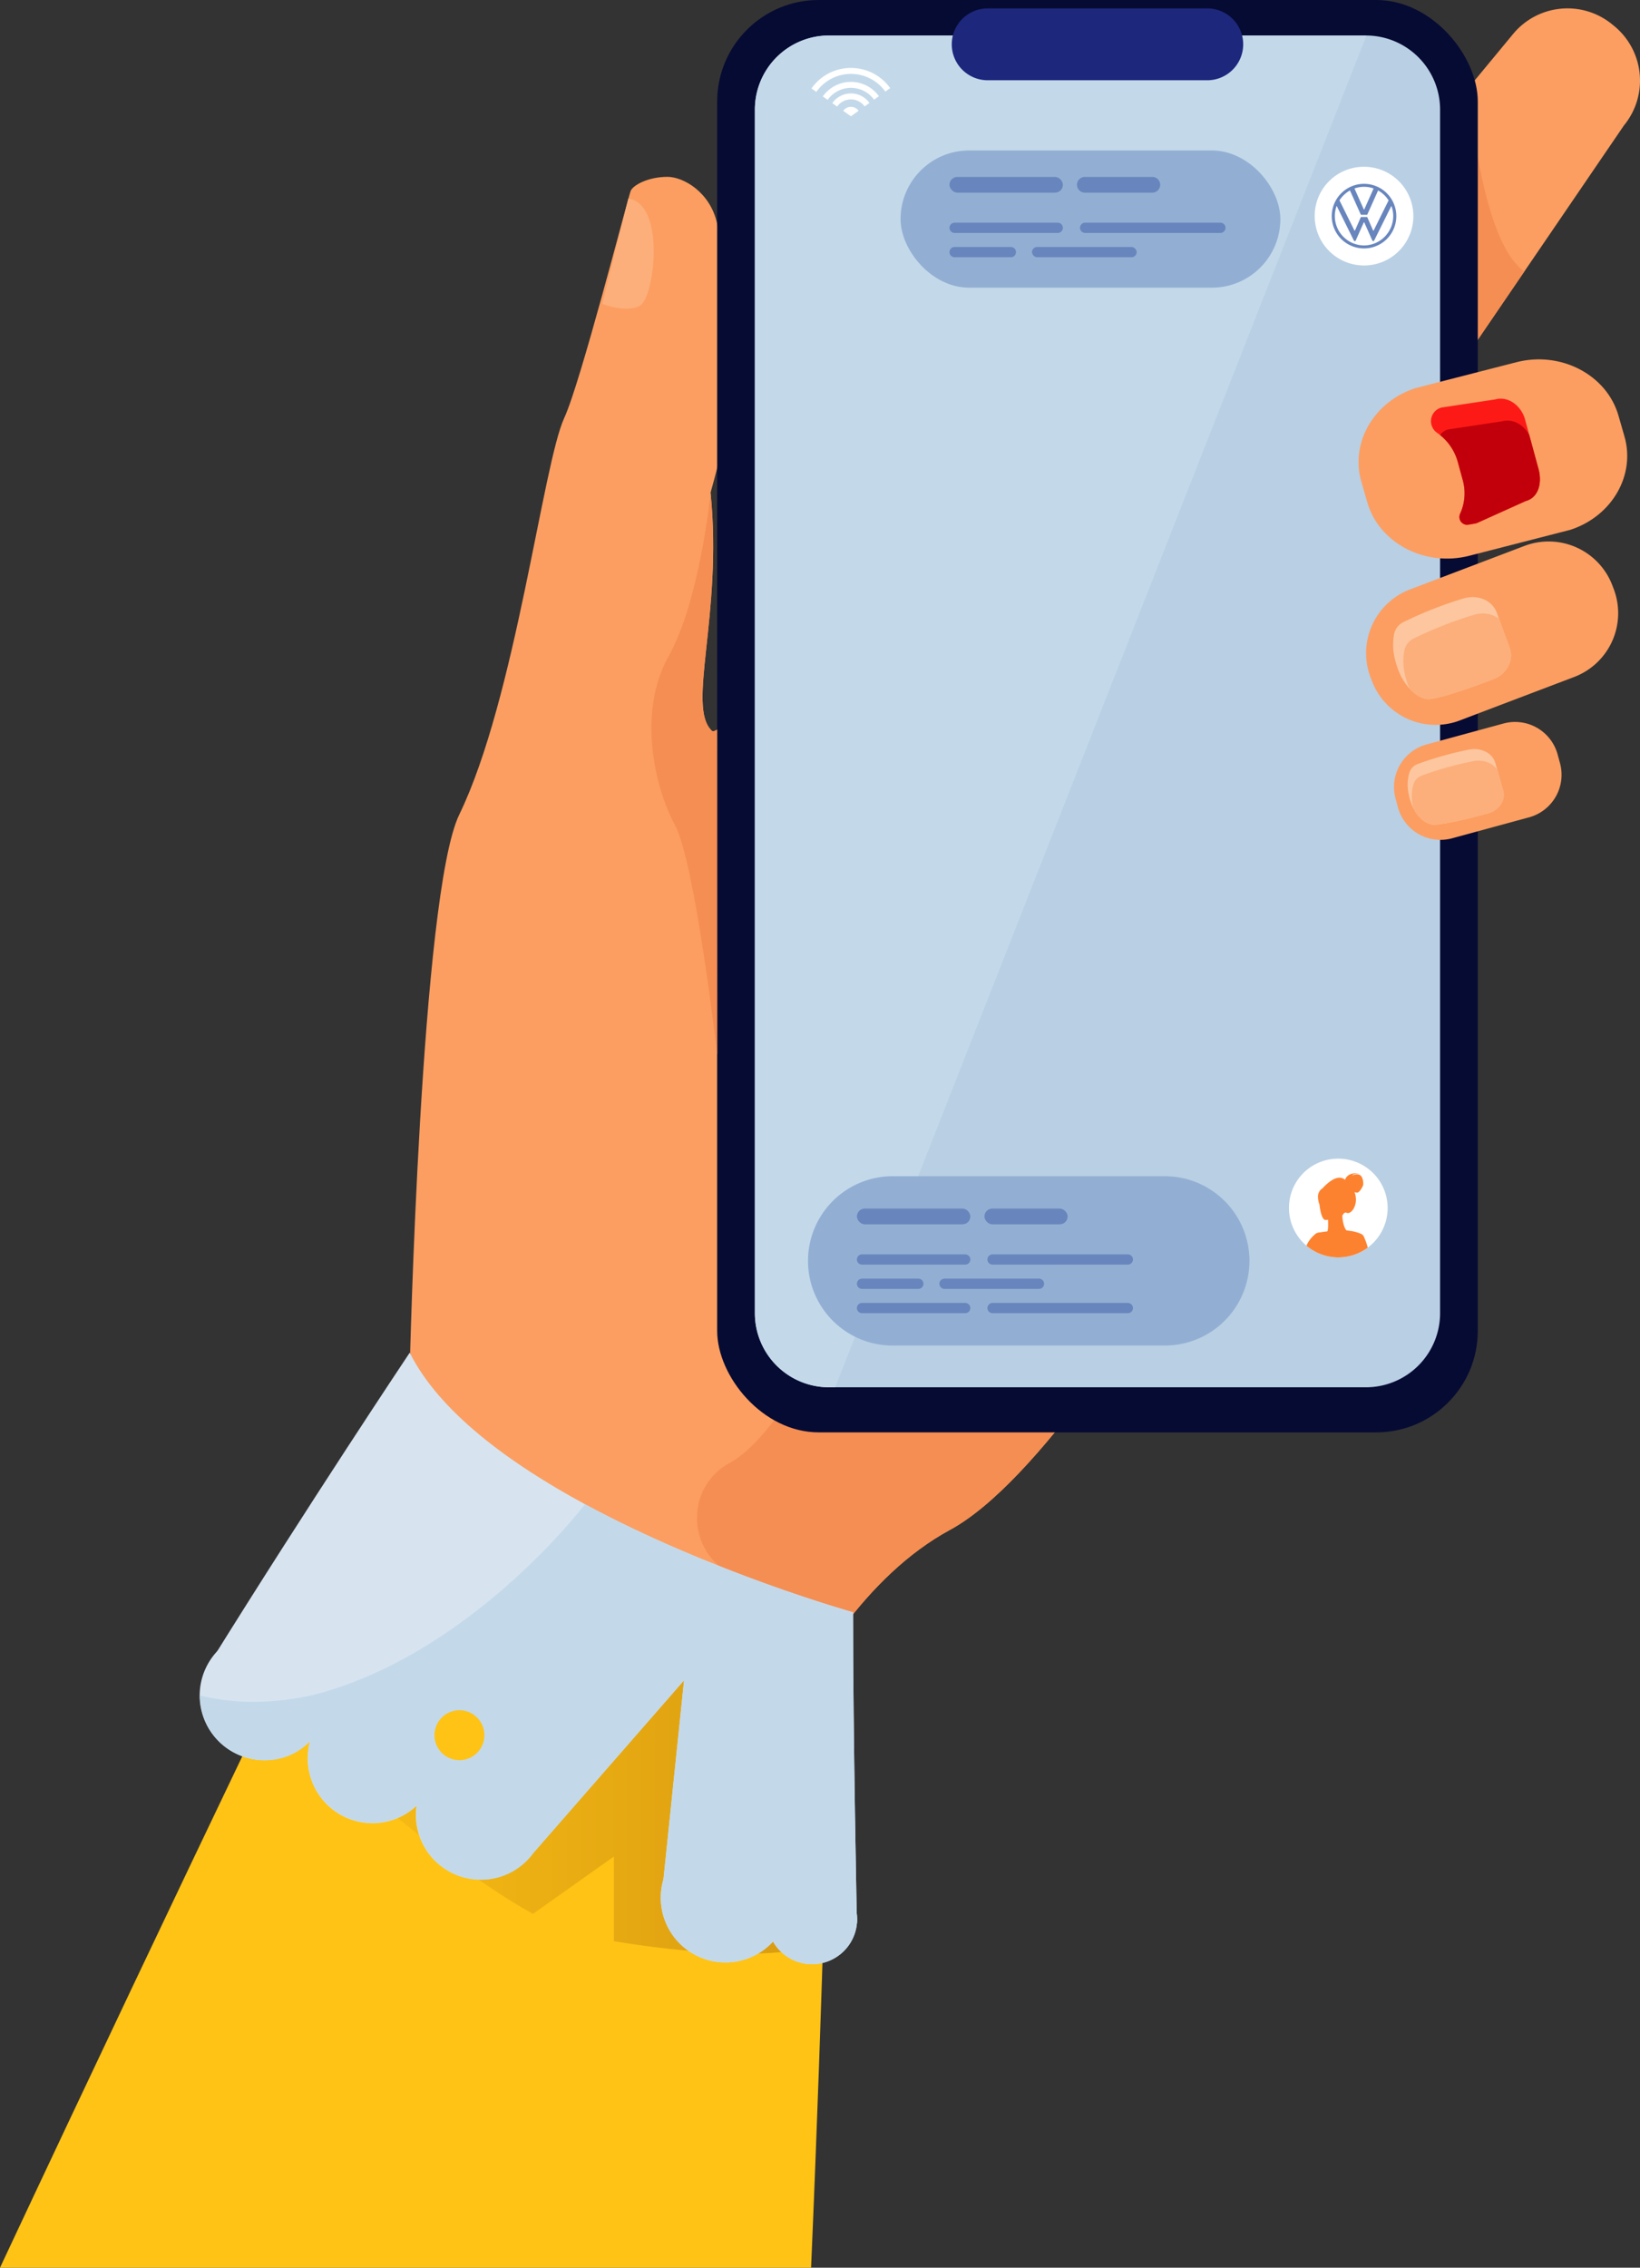 <svg xmlns="http://www.w3.org/2000/svg" xmlns:xlink="http://www.w3.org/1999/xlink" width="637.536" height="881.213" viewBox="0 0 637.536 881.213">
  <rect x="0" y="0" width="637.536" height="881.213" fill="#333333" stroke="none"/>
  <defs>
    <linearGradient id="linear-gradient" y1="0.5" x2="1" y2="0.5" gradientUnits="objectBoundingBox">
      <stop offset="0" stop-color="#ffc315"/>
      <stop offset="1" stop-color="#7d3d05"/>
    </linearGradient>
  </defs>
  <g id="Group_455" data-name="Group 455" transform="translate(-427.538 -2618.89)">
    <path id="Path_2282" data-name="Path 2282" d="M949.541,2993.448s-48.124,96.272-97.007,162.727c-19.45,26.45-39.021,48.173-55.725,57.232-16.351,8.865-30.192,22.64-41.646,37.9-29.664,39.52-43.354,89-43.354,89l-125-189.11s4.265-184.857,19.273-215.778c21.875-45.062,32.441-136.107,40.845-154.233,6.234-13.446,24.037-82.9,25.744-88.007.742-2.2,6.666-5.572,14.358-5.566,6.174,0,16.655,5.967,19.3,18.229,13.367,61.977-2.723,102.857-2.54,104.674,4.715,47.632-9.461,82.989.48,92.353.37.346,1.057.182,2.029-.438,17.232-11.065,124.186-166.992,137.359-170.359C857.571,2728.526,949.541,2993.448,949.541,2993.448Z" fill="#fc9e61"/>
    <path id="Path_2283" data-name="Path 2283" d="M749.415,3302.882s-1.7,84.037-6.576,197.221h-315.3c72.072-153.691,134.73-283.049,134.73-283.049S741.8,3222.538,749.415,3302.882Z" fill="#ffc315"/>
    <path id="Path_2284" data-name="Path 2284" d="M1058.829,2667.632l-38.709,56.747-37.985,55.689a8.692,8.692,0,0,1-7.9,3.486c-9.115-.865-20.393-14.012-29.182-21.291l-.892-.732a27.418,27.418,0,0,1-3.639-38.5l58.057-70.18v-.007l17.22-20.812a27.418,27.418,0,0,1,38.5-3.639l.892.732A27.426,27.426,0,0,1,1058.829,2667.632Z" fill="#fc9e61"/>
    <path id="Path_2285" data-name="Path 2285" d="M1020.12,2724.379l-37.985,55.689a8.692,8.692,0,0,1-7.9,3.486l24.344-130.7C998.635,2653.586,1002.774,2712.23,1020.12,2724.379Z" fill="#f58e53"/>
    <path id="Path_2286" data-name="Path 2286" d="M852.534,3156.175c-19.45,26.45-39.021,48.173-55.725,57.232-16.351,8.865-30.192,22.64-41.646,37.9-13.175-6.141-28.192-13.346-42.871-20.481-17.874-8.687-18.56-34.068-1.053-43.473.172-.092.339-.185.5-.279,16.406-9.388,33.217-42.534,33.217-42.534Z" fill="#f58e53"/>
    <path id="Path_2287" data-name="Path 2287" d="M671.8,2696.056l-10.128,40.889s8.853,3.623,14.54.81S686.539,2698.258,671.8,2696.056Z" fill="#fcaf7b"/>
    <g id="Group_430" data-name="Group 430">
      <rect id="Rectangle_162" data-name="Rectangle 162" width="295.685" height="556.607" rx="39.465" transform="translate(706.33 2618.89)" fill="#060b33"/>
      <g id="Group_429" data-name="Group 429">
        <path id="Path_2288" data-name="Path 2288" d="M987.361,2661.526v467.612a28.821,28.821,0,0,1-28.63,28.84H749.612a28.817,28.817,0,0,1-28.625-28.84V2661.526a28.817,28.817,0,0,1,28.625-28.84H958.731A28.821,28.821,0,0,1,987.361,2661.526Z" fill="#b9cfe4"/>
        <path id="Path_2289" data-name="Path 2289" d="M958.731,2632.686,752.2,3157.978h-2.587a28.817,28.817,0,0,1-28.625-28.84V2661.526a28.817,28.817,0,0,1,28.625-28.84Z" fill="#c3d9ea"/>
      </g>
      <path id="Rectangle_163" data-name="Rectangle 163" d="M13.962,0H99.327a13.962,13.962,0,0,1,13.962,13.962v0A13.962,13.962,0,0,1,99.327,27.924H13.961A13.961,13.961,0,0,1,0,13.962v0A13.962,13.962,0,0,1,13.962,0Z" transform="translate(797.53 2622.152)" fill="#1d277c"/>
    </g>
    <g id="Group_431" data-name="Group 431">
      <path id="Path_2290" data-name="Path 2290" d="M1039.56,2881.928l-5.773,2.194-38.817,14.751a24.649,24.649,0,0,1-2.751.872,26.514,26.514,0,0,1-31.349-16.194l-.569-1.491a26.516,26.516,0,0,1,15.322-34.106l36.188-13.751,2.629-1,5.773-2.194a26.511,26.511,0,0,1,34.1,15.323l.569,1.491A26.516,26.516,0,0,1,1039.56,2881.928Z" fill="#fc9e61"/>
      <path id="Path_2291" data-name="Path 2291" d="M1008.037,2882.819c-6.478,2.455-18.207,6.811-24.479,7.713-1.774.255-5.045-.71-8.1-4.052a23.948,23.948,0,0,1-4.882-8.8,28,28,0,0,1-1.326-5.62,23.729,23.729,0,0,1,.213-6.684,6.673,6.673,0,0,1,3.7-4.768c.008-.007.022-.007.029-.014a153.06,153.06,0,0,1,23.542-9.231c5.449-1.5,10.962.9,12.687,5.669l.815,2.228,4.166,11.409C1016.132,2875.4,1013.33,2880.825,1008.037,2882.819Z" fill="#fdc69f"/>
      <path id="Path_2292" data-name="Path 2292" d="M1008.037,2882.819c-6.478,2.455-18.207,6.811-24.479,7.713-1.774.255-5.045-.71-8.1-4.052-.326-.759-.624-1.561-.908-2.419a28.024,28.024,0,0,1-1.327-5.62,23.729,23.729,0,0,1,.213-6.684,6.672,6.672,0,0,1,3.7-4.768c.007-.007.021-.007.028-.014a153.07,153.07,0,0,1,23.543-9.231,11.159,11.159,0,0,1,9.528,1.511l4.166,11.409C1016.132,2875.4,1013.33,2880.825,1008.037,2882.819Z" fill="#fcaf7b"/>
    </g>
    <g id="Group_432" data-name="Group 432">
      <path id="Rectangle_164" data-name="Rectangle 164" d="M17.138,0H48.164A17.139,17.139,0,0,1,65.3,17.139v3.511A17.141,17.141,0,0,1,48.163,37.791H17.141A17.141,17.141,0,0,1,0,20.65V17.138A17.138,17.138,0,0,1,17.138,0Z" transform="translate(965.546 2912.69) rotate(-15.23)" fill="#fc9e61"/>
      <path id="Path_2293" data-name="Path 2293" d="M1005.76,2935.033c-5.5,1.469-15.44,4.059-20.648,4.343-1.9.106-5.691-1.5-8.167-6.478a22.66,22.66,0,0,1-2.2-8.621,17.117,17.117,0,0,1,.667-5.123,5.3,5.3,0,0,1,3.384-3.42c.014-.007.021-.007.029-.014a133.692,133.692,0,0,1,19.994-5.577c4.577-.8,8.919,1.4,9.991,5.173l.773,2.7,2.306,8.1C1012.954,2929.854,1010.251,2933.841,1005.76,2935.033Z" fill="#fdc69f"/>
      <path id="Path_2294" data-name="Path 2294" d="M1005.76,2935.033c-5.5,1.469-15.44,4.059-20.648,4.343-1.9.106-5.691-1.5-8.167-6.478a19.045,19.045,0,0,1-.6-4.13,17.18,17.18,0,0,1,.667-5.123,5.323,5.323,0,0,1,3.384-3.42c.015-.007.022-.007.029-.014a132.948,132.948,0,0,1,19.995-5.57c3.789-.667,7.421.731,9.167,3.371l2.306,8.1C1012.954,2929.854,1010.251,2933.841,1005.76,2935.033Z" fill="#fcaf7b"/>
    </g>
    <path id="Path_2295" data-name="Path 2295" d="M531.573,3280.815s61.614,59.012,103.15,81.8l31.448-22.306v32.905s61.848,10.937,81.357,0v-89.734l-173.715-87.084Z" opacity="0.3" fill="url(#linear-gradient)"/>
    <path id="Path_2296" data-name="Path 2296" d="M760.65,3366.07c-23.929,4.907-75.505-13.89-75.505-13.89l8.319-80.35-58.282,66.747c-29.659-11.037-76.046-39.84-103.607-57.763-13.722-8.928-22.78-15.154-22.78-15.154,38.892-62.584,78.015-121.12,78.015-121.12,11.483,22.971,38.661,42.919,68.123,58.874,48.959,26.518,104.223,42.011,104.223,42.011C759.139,3293.176,760.65,3366.07,760.65,3366.07Z" fill="#d7e4f0"/>
    <g id="Group_433" data-name="Group 433">
      <path id="Path_2297" data-name="Path 2297" d="M614.352,3299.007a25.043,25.043,0,0,0-17.139,6.757,25.131,25.131,0,0,0-42.7-21.256,25.137,25.137,0,1,0-6.391,10.972,25.129,25.129,0,0,0,41.347,25.131,25.133,25.133,0,1,0,24.883-21.6Z" fill="#d7e4f0"/>
      <path id="Path_2298" data-name="Path 2298" d="M743.233,3347.167a17.4,17.4,0,0,0-9.376,2.739,25.142,25.142,0,1,0-5.807,23.457,17.5,17.5,0,1,0,15.183-26.2Z" fill="#d7e4f0"/>
    </g>
    <g id="Group_434" data-name="Group 434">
      <path id="Path_2299" data-name="Path 2299" d="M1038.615,2824.559c-.213.078-.426.149-.645.22l-39.245,10.075c-17.256,4.435-35.1-4.9-39.656-20.746l-2.334-8.118c-4.378-15.212,5.03-31.12,21.066-36.278l12.956-3.328,26.288-6.747c17.256-4.435,35.1,4.9,39.656,20.746l2.334,8.117C1063.349,2803.507,1054.253,2819.181,1038.615,2824.559Z" fill="#fc9e61"/>
      <path id="Path_2300" data-name="Path 2300" d="M1020.631,2813.6l-19.065,8.592c-.028.007-.064.014-.12.029a20.611,20.611,0,0,1-2.306.475c-.32.05-.646.085-.966.121a2.594,2.594,0,0,1-.4.007,3.033,3.033,0,0,1-2.632-4.286,18.964,18.964,0,0,0,1.078-12.928l-.454-1.66a.133.133,0,0,0-.014-.05l-1.476-5.413a20.3,20.3,0,0,0-6.911-10.537c-.39-.319-.8-.617-1.206-.9a5.477,5.477,0,0,1,1.6-9.749c.043-.014.078-.021.121-.035l20.924-3.165c5.173-1.405,10.154,2.575,11.566,7.748l1.681,6.166,3.576,13.148C1027.031,2806.345,1025.8,2812.2,1020.631,2813.6Z" fill="#fd1a16"/>
      <path id="Path_2301" data-name="Path 2301" d="M1020.631,2813.6l-19.065,8.592c-.028.007-.064.014-.12.029-.448.085-1.846.319-3.676.6a3.033,3.033,0,0,1-2.632-4.286,18.964,18.964,0,0,0,1.078-12.928l-.454-1.66a.133.133,0,0,0-.014-.05l-1.476-5.413a20.3,20.3,0,0,0-6.911-10.537,5.317,5.317,0,0,1,3-2.136c.036-.014.078-.021.121-.035l20.924-3.165c4.357-1.184,8.571,1.455,10.643,5.4l3.576,13.148C1027.031,2806.345,1025.8,2812.2,1020.631,2813.6Z" fill="#c2000b"/>
    </g>
    <path id="Path_2302" data-name="Path 2302" d="M706.329,3028.69s-8.562-74.737-16.461-89.308-14.583-43.76-2.43-65.447,16.351-63.417,16.351-63.417c4.715,47.632-9.461,82.989.48,92.353.37.346,1.057.182,2.029-.438Z" fill="#f58e53"/>
    <g id="Group_435" data-name="Group 435">
      <rect id="Rectangle_165" data-name="Rectangle 165" width="147.646" height="53.34" rx="26.67" transform="translate(777.626 2677.35)" fill="#92afd3"/>
    </g>
    <g id="Group_436" data-name="Group 436">
      <path id="Rectangle_166" data-name="Rectangle 166" d="M32.9,0H138.711a32.9,32.9,0,0,1,32.9,32.9v0a32.9,32.9,0,0,1-32.9,32.9H32.9A32.9,32.9,0,0,1,0,32.9v0A32.9,32.9,0,0,1,32.9,0Z" transform="translate(741.642 3075.96)" fill="#92afd3"/>
    </g>
    <g id="Group_438" data-name="Group 438">
      <rect id="Rectangle_167" data-name="Rectangle 167" width="44.106" height="6.116" rx="3.058" transform="translate(760.649 3088.539)" fill="#6886bd"/>
      <g id="Group_437" data-name="Group 437">
        <path id="Path_2303" data-name="Path 2303" d="M802.761,3110.313H762.642a2,2,0,0,1-1.994-1.994h0a2,2,0,0,1,1.994-1.993h40.119a2,2,0,0,1,1.994,1.993h0A2,2,0,0,1,802.761,3110.313Z" fill="#6886bd"/>
        <path id="Rectangle_168" data-name="Rectangle 168" d="M1.993,0H23.886A1.994,1.994,0,0,1,25.88,1.994v0a1.993,1.993,0,0,1-1.993,1.993H1.994A1.994,1.994,0,0,1,0,1.993v0A1.993,1.993,0,0,1,1.993,0Z" transform="translate(760.648 3115.762)" fill="#6886bd"/>
        <path id="Rectangle_169" data-name="Rectangle 169" d="M1.994,0H38.721a1.994,1.994,0,0,1,1.994,1.994v0a1.994,1.994,0,0,1-1.994,1.994H1.993A1.993,1.993,0,0,1,0,1.994v0A1.994,1.994,0,0,1,1.994,0Z" transform="translate(792.721 3115.762)" fill="#6886bd"/>
        <path id="Path_2304" data-name="Path 2304" d="M865.98,3110.313h-52.6a2,2,0,0,1-1.994-1.994h0a2,2,0,0,1,1.994-1.993h52.6a2,2,0,0,1,1.993,1.993h0A2,2,0,0,1,865.98,3110.313Z" fill="#6886bd"/>
        <path id="Path_2305" data-name="Path 2305" d="M802.761,3129.186H762.642a2,2,0,0,1-1.994-1.994h0a2,2,0,0,1,1.994-1.994h40.119a2,2,0,0,1,1.994,1.994h0A2,2,0,0,1,802.761,3129.186Z" fill="#6886bd"/>
        <path id="Path_2306" data-name="Path 2306" d="M865.98,3129.186h-52.6a2,2,0,0,1-1.994-1.994h0a2,2,0,0,1,1.994-1.994h52.6a2,2,0,0,1,1.993,1.994h0A2,2,0,0,1,865.98,3129.186Z" fill="#6886bd"/>
      </g>
      <rect id="Rectangle_170" data-name="Rectangle 170" width="32.361" height="6.116" rx="3.058" transform="translate(810.218 3088.539)" fill="#6886bd"/>
    </g>
    <g id="Group_440" data-name="Group 440">
      <rect id="Rectangle_171" data-name="Rectangle 171" width="44.106" height="6.116" rx="3.058" transform="translate(796.632 2687.639)" fill="#6886bd"/>
      <g id="Group_439" data-name="Group 439">
        <path id="Path_2307" data-name="Path 2307" d="M838.744,2709.413H798.625a2,2,0,0,1-1.994-1.993h0a2,2,0,0,1,1.994-1.994h40.119a2,2,0,0,1,1.994,1.994h0A2,2,0,0,1,838.744,2709.413Z" fill="#6886bd"/>
        <path id="Rectangle_172" data-name="Rectangle 172" d="M1.994,0H23.886A1.994,1.994,0,0,1,25.88,1.994v0a1.994,1.994,0,0,1-1.994,1.994H1.993A1.993,1.993,0,0,1,0,1.994v0A1.994,1.994,0,0,1,1.994,0Z" transform="translate(796.631 2714.862)" fill="#6886bd"/>
        <rect id="Rectangle_173" data-name="Rectangle 173" width="40.714" height="3.987" rx="1.994" transform="translate(828.704 2714.862)" fill="#6886bd"/>
        <path id="Path_2308" data-name="Path 2308" d="M901.963,2709.413h-52.6a2,2,0,0,1-1.994-1.993h0a2,2,0,0,1,1.994-1.994h52.6a2,2,0,0,1,1.993,1.994h0A2,2,0,0,1,901.963,2709.413Z" fill="#6886bd"/>
      </g>
      <path id="Rectangle_174" data-name="Rectangle 174" d="M3.058,0H29.3a3.058,3.058,0,0,1,3.058,3.058v0A3.058,3.058,0,0,1,29.3,6.116H3.057A3.057,3.057,0,0,1,0,3.059v0A3.058,3.058,0,0,1,3.058,0Z" transform="translate(846.201 2687.639)" fill="#6886bd"/>
    </g>
    <g id="Group_444" data-name="Group 444">
      <path id="Path_2309" data-name="Path 2309" d="M761.313,2661.937l-2.98,2.138-3-2.115a3.668,3.668,0,0,1,5.976-.023Z" fill="#fff"/>
      <g id="Group_441" data-name="Group 441">
        <path id="Path_2310" data-name="Path 2310" d="M758.332,2655.2a8.852,8.852,0,0,0-7.248,3.77l1.89,1.327a6.552,6.552,0,0,1,10.686-.04l1.884-1.353A8.866,8.866,0,0,0,758.332,2655.2Z" fill="#fff"/>
      </g>
      <g id="Group_442" data-name="Group 442">
        <path id="Path_2311" data-name="Path 2311" d="M758.332,2645.29a18.736,18.736,0,0,0-15.34,7.971l1.9,1.327a16.442,16.442,0,0,1,26.824-.1l1.875-1.352A18.729,18.729,0,0,0,758.332,2645.29Z" fill="#fff"/>
      </g>
      <g id="Group_443" data-name="Group 443">
        <path id="Path_2312" data-name="Path 2312" d="M758.332,2650.713a13.407,13.407,0,0,0-10.937,5.649l1.89,1.327a11.119,11.119,0,0,1,18.049-.07l1.875-1.342A13.4,13.4,0,0,0,758.332,2650.713Z" fill="#fff"/>
      </g>
    </g>
    <path id="Path_2313" data-name="Path 2313" d="M928.618,3088.319a19.177,19.177,0,1,0,19.177-19.177A19.084,19.084,0,0,0,928.618,3088.319Z" fill="#fff"/>
    <path id="Path_2314" data-name="Path 2314" d="M957.6,3099.187a.639.639,0,0,0-.1-.146,1.538,1.538,0,0,0-.307-.317l0-.005a3.877,3.877,0,0,0-.945-.528l-.04-.015a15.489,15.489,0,0,0-3.85-.965c-.624-.095-1.116-.155-1.347-.18-.644-.518-1.508-2.574-1.649-5.726l.005.011s.718-1.669,1.669-1.146c1.483.809,4.347-2.468,3.433-6.775a12.131,12.131,0,0,0-.352-1.277,2.657,2.657,0,0,0,.985.241c.859,0,2.161-2.2,2.337-2.94s-.015-3.167-1.2-3.886c-1.151-.708-2.976.106-3.056.136.588-.824,2.6-.659,2.965-.618-4.694-.975-5.664,2.036-5.745,2.307-2.985-2.7-7.544,1.965-8.665,3.212-.075.065-.151.135-.226.211a3.22,3.22,0,0,0-.844.754,3.849,3.849,0,0,0-.774,2.493,8.843,8.843,0,0,0,.592,2.98c.272,2.609,1.026,5.841,2.232,5.936,0,0,.427,0,1.071-.05,0,.03.005.055.005.085.02.437.035.93.04,1.423v.3c.005,1.312-.076,2.558-.372,2.714-.1.01-.186.016-.261.025-.121.006-.347.036-.347.036-1.045.135-1.789.241-2.317.332a3.051,3.051,0,0,0-1.563.5,1.988,1.988,0,0,0-.181.191,11.96,11.96,0,0,0-3.393,4.453,19.179,19.179,0,0,0,23.849.749A25.593,25.593,0,0,0,957.6,3099.187Z" fill="#fd822f"/>
    <path id="Path_2315" data-name="Path 2315" d="M938.618,2702.876a19.177,19.177,0,1,0,19.177-19.177A19.081,19.081,0,0,0,938.618,2702.876Z" fill="#fff"/>
    <path id="Path_2316" data-name="Path 2316" d="M760.65,3366.07c-23.929,4.907-75.505-13.89-75.505-13.89l8.319-80.35-58.282,66.747c-29.659-11.037-76.046-39.84-103.607-57.763,70.626-7.7,123.358-77.4,123.358-77.4,48.959,26.518,104.223,42.011,104.223,42.011C759.139,3293.176,760.65,3366.07,760.65,3366.07Z" fill="#c3d9ea"/>
    <path id="Path_2317" data-name="Path 2317" d="M743.233,3347.167a17.4,17.4,0,0,0-9.376,2.739,25.142,25.142,0,1,0-5.807,23.457,17.5,17.5,0,1,0,15.183-26.2Z" fill="#c3d9ea"/>
    <circle id="Ellipse_26" data-name="Ellipse 26" cx="25.203" cy="25.203" r="25.203" transform="translate(547.139 3276.837)" fill="#c3d9ea"/>
    <path id="Path_2318" data-name="Path 2318" d="M555.157,3276.145c-20.947,5.541-37.164,4.73-49.912,1.569a25.2,25.2,0,0,0,25.2,25.2C545.968,3302.9,555.157,3290.064,555.157,3276.145Z" fill="#c3d9ea"/>
    <circle id="Ellipse_27" data-name="Ellipse 27" cx="25.203" cy="25.203" r="25.203" transform="translate(589.317 3298.947)" fill="#c3d9ea"/>
    <path id="Path_2319" data-name="Path 2319" d="M596.436,3293.089a9.7,9.7,0,1,1,9.611,9.79A9.7,9.7,0,0,1,596.436,3293.089Z" fill="#ffc315"/>
    <g id="Group_445" data-name="Group 445">
      <path id="Path_2320" data-name="Path 2320" d="M957.795,2714.269a11.43,11.43,0,0,1-11.358-11.393,11.116,11.116,0,0,1,.719-3.979l6.643,13.374c.087.176.193.315.4.315a.44.44,0,0,0,.4-.315l3.05-6.854c.035-.07.07-.14.14-.14s.105.07.14.14l3.05,6.854a.44.44,0,0,0,.4.315c.211,0,.316-.139.4-.315l6.643-13.374a11.137,11.137,0,0,1,.718,3.979A11.431,11.431,0,0,1,957.795,2714.269Zm0-13.97c-.07,0-.1-.07-.14-.14l-3.576-8.028a10.976,10.976,0,0,1,7.432,0l-3.576,8.028C957.9,2700.229,957.865,2700.3,957.795,2700.3Zm-3.628,8.238c-.07,0-.1-.07-.14-.14l-5.785-11.656a11.758,11.758,0,0,1,4.084-3.839l4.155,9.255a.292.292,0,0,0,.315.211h2a.293.293,0,0,0,.316-.211l4.154-9.255a11.75,11.75,0,0,1,4.084,3.839l-5.784,11.656c-.035.07-.07.14-.14.14s-.106-.07-.141-.14l-2.173-4.978a.293.293,0,0,0-.316-.21h-2a.292.292,0,0,0-.315.21l-2.174,4.978C954.272,2708.467,954.237,2708.537,954.167,2708.537Zm3.628,6.889a12.55,12.55,0,1,0-12.55-12.55A12.537,12.537,0,0,0,957.795,2715.426Z" fill="#6886bd"/>
    </g>
  </g>
</svg>
